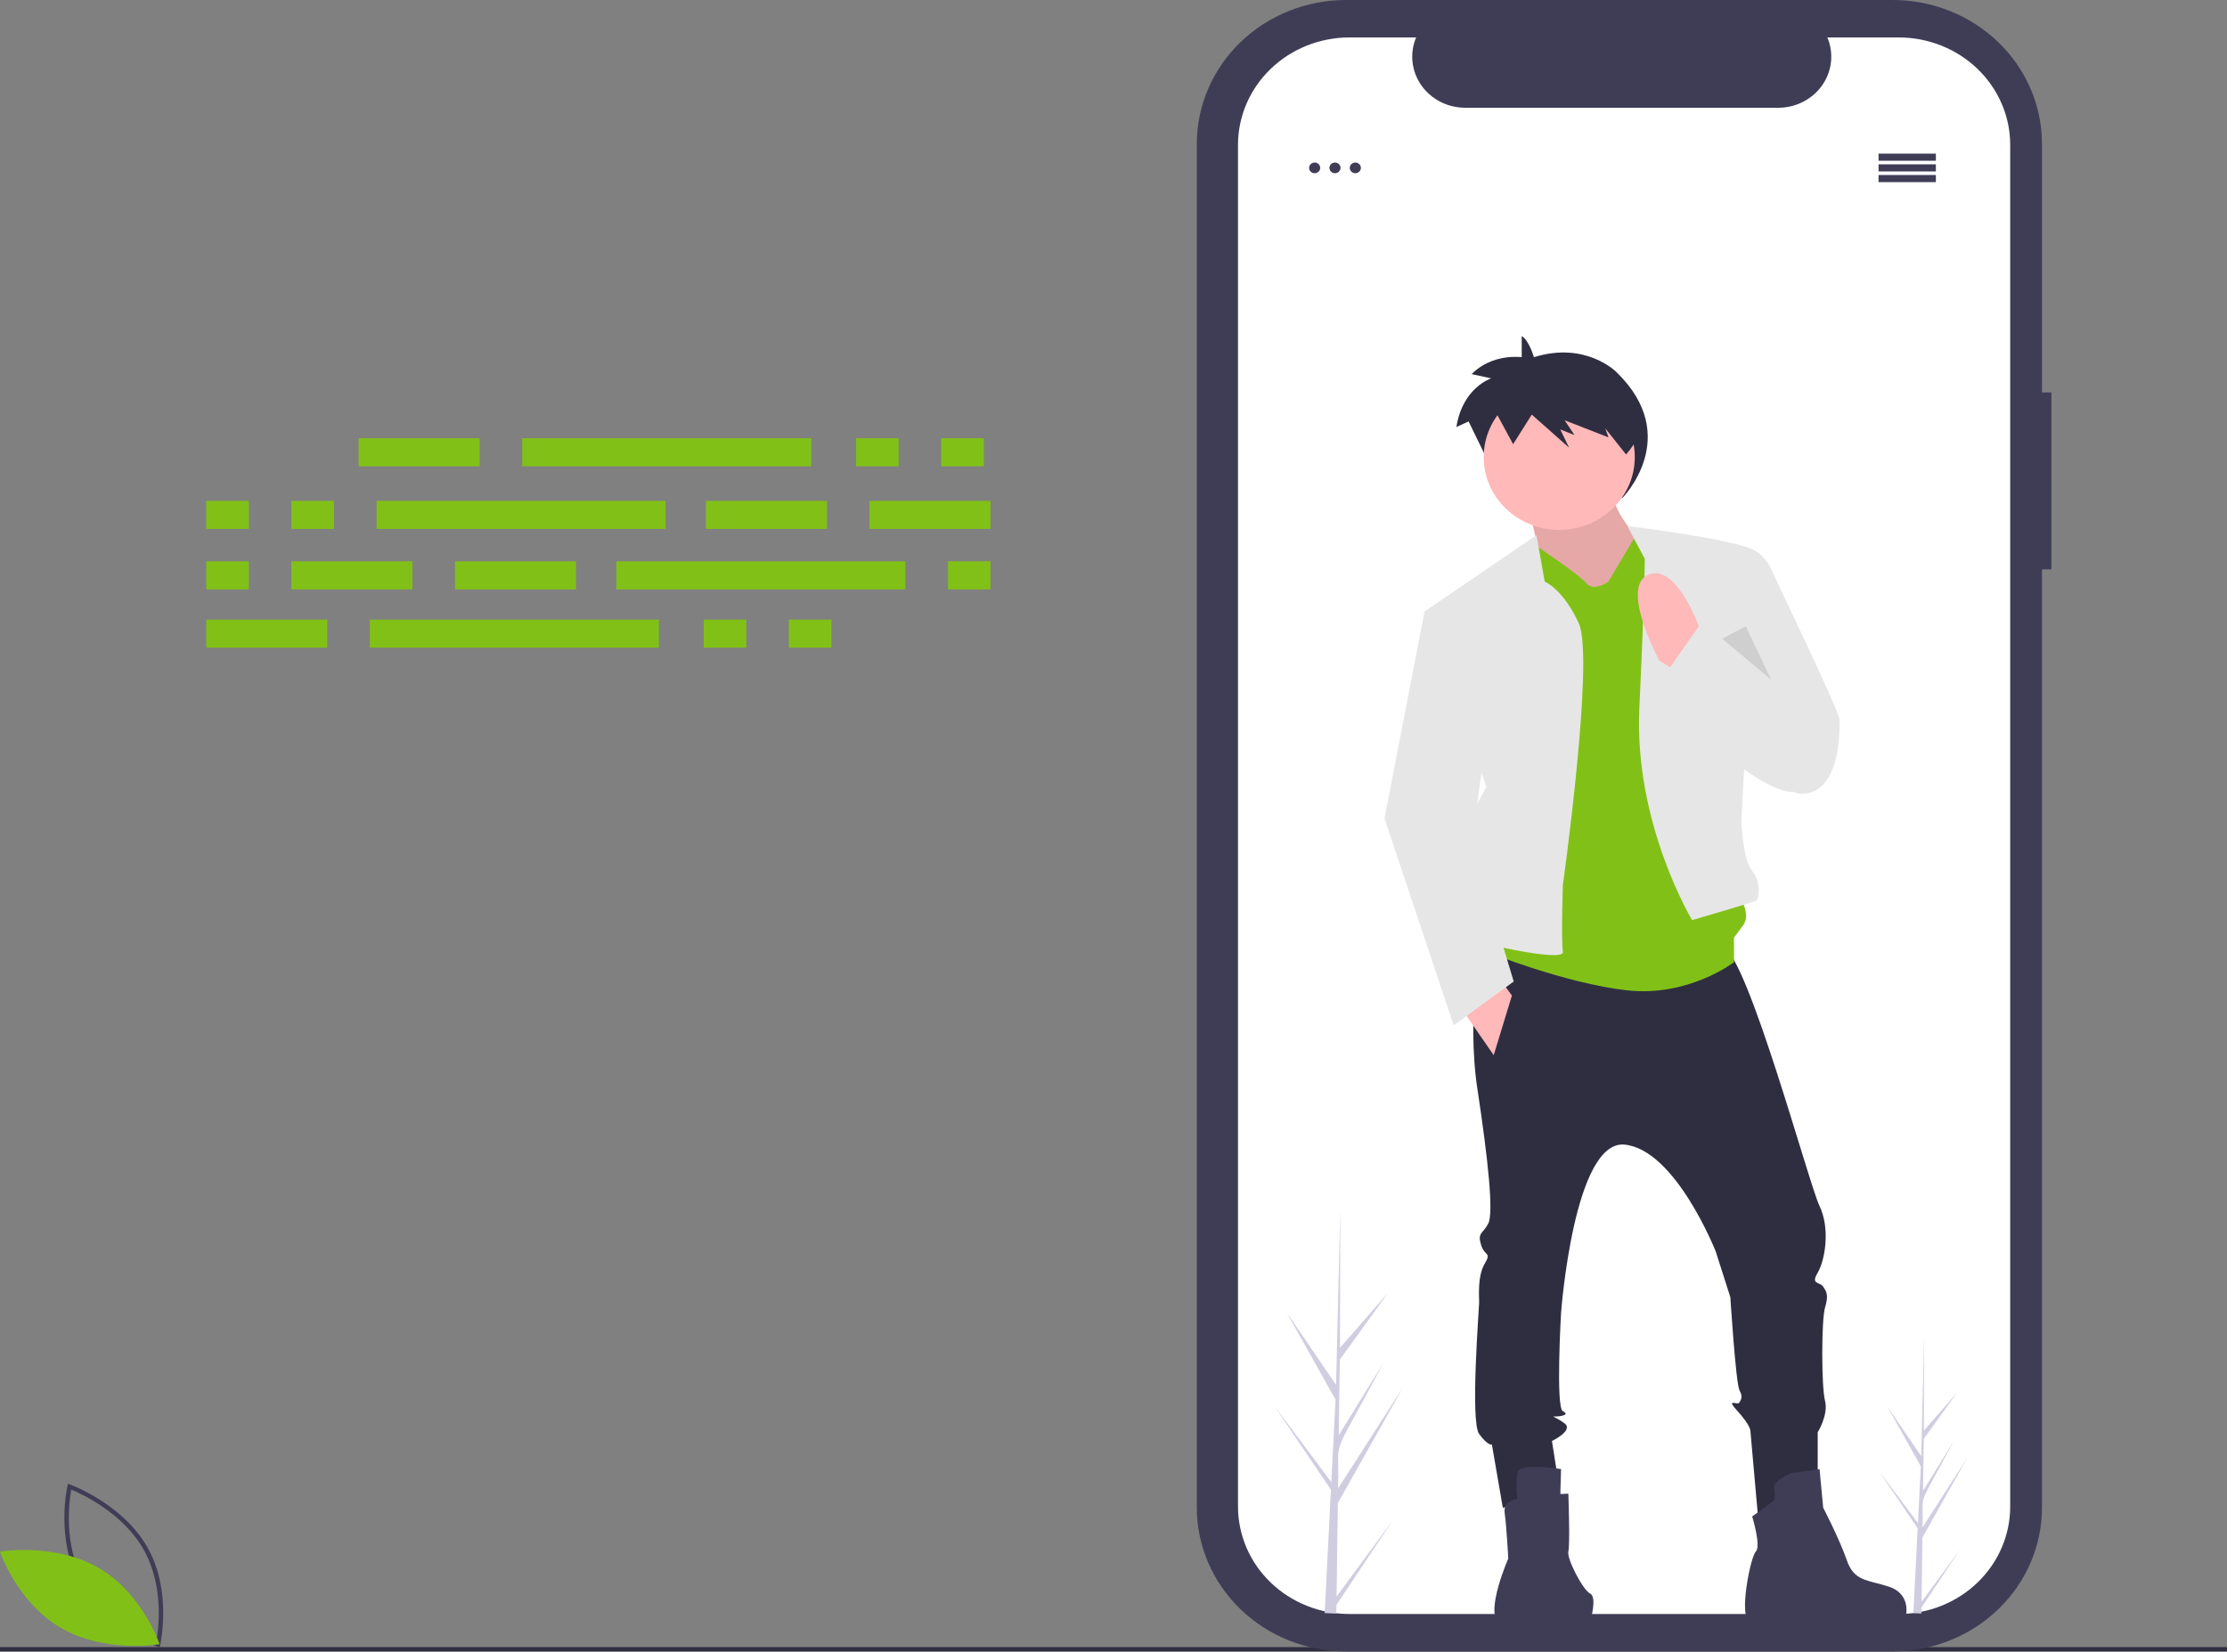<svg width="531" height="394" viewBox="0 0 531 394" fill="none" xmlns="http://www.w3.org/2000/svg">
<rect x="0" y="0" width="531" height="394" fill="#808080" stroke="none"/>
<g clip-path="url(#clip0)">
<path d="M531 392.841H0V393.793H531V392.841Z" fill="#2F2E41"/>
<path d="M489.131 93.596H486.884V34.312C486.885 29.806 485.964 25.344 484.175 21.181C482.386 17.018 479.764 13.235 476.458 10.049C473.152 6.863 469.228 4.335 464.908 2.611C460.589 0.886 455.959 -0.002 451.284 -0.002H320.962C311.52 -0.002 302.465 3.613 295.788 10.048C289.111 16.483 285.361 25.21 285.361 34.31V359.549C285.361 368.65 289.111 377.377 295.788 383.812C302.465 390.247 311.52 393.862 320.962 393.862H451.284C460.726 393.862 469.782 390.247 476.458 383.812C483.135 377.377 486.886 368.65 486.886 359.549V135.796H489.132L489.131 93.596Z" fill="#3F3D56"/>
<path d="M479.308 34.551V359.311C479.308 366.107 476.506 372.624 471.52 377.43C466.534 382.236 459.771 384.935 452.72 384.935H321.773C314.722 384.935 307.959 382.236 302.973 377.43C297.987 372.624 295.186 366.107 295.185 359.311V34.551C295.186 27.756 297.987 21.239 302.973 16.433C307.959 11.628 314.722 8.929 321.773 8.928H337.659C336.878 10.777 336.581 12.782 336.793 14.768C337.005 16.753 337.72 18.658 338.876 20.314C340.031 21.971 341.591 23.328 343.418 24.267C345.246 25.206 347.285 25.698 349.355 25.7H424.015C426.086 25.698 428.125 25.206 429.952 24.267C431.779 23.328 433.339 21.971 434.494 20.314C435.65 18.658 436.365 16.753 436.577 14.768C436.789 12.782 436.492 10.777 435.711 8.928H452.72C459.771 8.929 466.534 11.628 471.52 16.434C476.506 21.239 479.308 27.757 479.308 34.553V34.551Z" fill="white"/>
<path d="M365.748 85.19C365.748 85.19 364.583 81.153 362.834 80.14V85.19C362.834 85.19 355.847 84.18 350.897 89.228L355.555 90.238C355.555 90.238 348.713 92.426 347.258 101.854L350.172 100.508L358.033 116.67L362.982 107.916L372.879 117.68L370.55 112.293L374.335 113.976L371.714 109.599L383.36 114.65L382.487 111.958L386.754 118.849C386.754 118.849 401.411 104.214 385.398 88.726C385.4 88.726 378.121 81.318 365.748 85.19Z" fill="#2F2E41"/>
<path d="M364.404 121.148C364.404 121.148 368.744 137.043 367.439 139.135C366.135 141.226 380.026 152.52 380.026 152.52L393.48 150.01L394.348 132.024C394.348 132.024 382.196 121.985 384.8 114.455L364.404 121.148Z" fill="#FFB9B9"/>
<path opacity="0.1" d="M364.404 121.148C364.404 121.148 368.744 137.043 367.439 139.135C366.135 141.226 380.026 152.52 380.026 152.52L393.48 150.01L394.348 132.024C394.348 132.024 382.196 121.985 384.8 114.455L364.404 121.148Z" fill="black"/>
<path d="M353.119 221.541C353.119 221.541 349.647 242.456 352.251 259.606C354.855 276.756 356.157 289.305 354.855 291.814C353.553 294.324 352.251 293.906 353.119 296.834C353.987 299.762 355.723 298.507 353.987 301.435C352.252 304.363 352.686 309.383 352.686 310.637C352.686 311.892 350.516 339.082 352.686 342.01C354.856 344.938 355.721 344.519 355.721 344.519L358.326 359.578L372.214 357.487L370.044 343.683C370.044 343.683 375.252 341.173 373.08 339.5C370.908 337.827 369.608 337.827 370.91 337.827C372.212 337.827 374.382 337.409 372.646 336.572C370.909 335.735 372.212 313.147 372.212 313.147C372.212 313.147 375.247 271.736 387.402 272.991C399.557 274.246 409.105 298.508 409.105 298.508L412.578 309.383C412.578 309.383 413.879 329.88 414.748 331.553C415.616 333.226 415.182 333.644 414.748 334.479C414.313 335.313 411.275 333.223 414.313 336.57C417.352 339.917 417.349 341.171 417.349 341.171L419.302 363.132L433.412 354.561V341.594C433.412 341.594 436.016 337.411 435.148 334.065C434.28 330.718 434.28 314.823 435.148 311.896C436.016 308.968 435.582 308.131 434.714 306.876C433.846 305.621 431.678 306.458 433.411 303.529C435.145 300.601 436.447 293.072 433.845 287.634C431.244 282.196 416.919 228.654 410.843 225.724C404.767 222.793 353.119 221.541 353.119 221.541Z" fill="#2F2E41"/>
<path d="M372.216 350.376C372.216 350.376 362.234 348.703 361.8 351.213C361.561 353.298 361.561 355.402 361.8 357.487C361.8 357.487 358.327 357.905 358.764 360.833C359.2 363.761 359.632 371.709 359.632 371.709C359.632 371.709 354.207 384.049 357.245 386.977C357.275 387.006 363.238 386.768 366.665 386.768H379.162C379.162 386.768 380.898 380.912 379.162 380.076C377.427 379.239 373.52 371.708 373.954 370.037C374.388 368.365 373.954 356.233 373.954 356.233L372.037 356.337L372.216 350.376Z" fill="#3F3D56"/>
<path d="M422.996 357.905L417.788 361.67C417.788 361.67 419.957 368.781 418.656 370.038C417.354 371.295 414.533 385.724 417.138 386.561C419.743 387.397 435.801 386.142 435.801 386.142C435.801 386.142 453.812 386.769 454.246 385.933C454.679 385.097 455.548 380.077 450.34 378.404C445.132 376.731 442.094 377.149 440.358 372.129C438.622 367.109 434.716 359.58 434.716 359.58L433.847 350.378C433.847 350.378 428.639 351.215 427.771 351.215C426.903 351.215 422.563 353.306 422.997 354.98C423.261 355.938 423.26 356.947 422.996 357.905Z" fill="#3F3D56"/>
<path d="M371.782 126.379C381.729 126.379 389.794 118.607 389.794 109.019C389.794 99.432 381.729 91.66 371.782 91.66C361.834 91.66 353.77 99.432 353.77 109.019C353.77 118.607 361.834 126.379 371.782 126.379Z" fill="#FFB9B9"/>
<path d="M383.5 138.719L390.011 127.751C390.011 127.751 405.201 127.006 406.07 128.679C406.938 130.353 414.316 213.177 414.316 213.177C414.316 213.177 417.788 217.778 415.618 220.706L413.448 223.632V229.488C413.448 229.488 402.597 237.856 387.841 236.181C373.085 234.505 354.422 226.979 354.422 226.979L358.329 203.554L357.894 134.535L366.637 130.427C366.637 130.427 376.555 137.045 378.291 139.136C380.027 141.228 383.5 138.719 383.5 138.719Z" fill="#81C117"/>
<path d="M368.31 138.718L366.356 127.634L339.664 145.832L354.418 187.662C354.418 187.662 345.303 203.557 347.04 209.414C348.776 215.27 349.644 224.054 349.644 224.054C349.644 224.054 373.08 229.91 372.646 226.98C372.213 224.049 372.646 211.084 372.646 211.084C372.646 211.084 380.236 156.914 376.441 148.653C372.645 140.392 368.31 138.718 368.31 138.718Z" fill="#E6E6E6"/>
<path d="M392.18 133.281L388.057 125.542C388.057 125.3 417.352 129.205 418.658 131.607L415.183 196.025C415.183 196.025 415.618 205.227 417.788 207.737C419.958 210.247 419.523 214.43 418.656 214.848C417.788 215.267 403.465 219.449 403.465 219.449C403.465 219.449 389.577 196.443 390.879 168.833C392.182 141.222 392.18 133.281 392.18 133.281Z" fill="#E6E6E6"/>
<path d="M413.448 132.025L418.044 131.082C419.844 132.058 421.274 133.56 422.128 135.371C423.43 138.297 438.621 169.672 438.621 171.763C438.621 173.855 439.055 189.332 429.506 189.332C419.958 189.332 412.579 150.012 412.579 150.012L413.448 132.025Z" fill="#E6E6E6"/>
<path d="M348.345 240.364L356.157 251.658L360.497 237.438L357.462 233.256L348.345 240.364Z" fill="#FFB9B9"/>
<path d="M343.571 146.247L339.665 145.829L330.116 195.188L346.609 244.547L360.931 234.089L350.949 201.044L354.421 175.528L343.571 146.247Z" fill="#E6E6E6"/>
<path d="M390.586 104.121C388.201 95.743 380.743 89.628 371.906 89.628C368.824 89.659 365.796 90.41 363.083 91.818C360.37 93.226 358.052 95.249 356.329 97.712L360.786 105.942L365.229 98.882L374.116 106.757L372.025 102.412L375.425 103.77L373.073 100.239L383.528 104.313L382.743 102.14L387.71 108.386C388.864 107.096 389.832 105.662 390.586 104.121Z" fill="#2F2E41"/>
<path opacity="0.1" d="M410.626 152.313L422.321 162.14L416.268 149.383L410.626 152.313Z" fill="black"/>
<path d="M405.635 150.849C405.635 150.849 399.993 134.117 393.049 137.045C386.105 139.973 395.653 157.541 395.653 157.541L401.729 161.306L405.635 150.849Z" fill="#FFB9B9"/>
<path d="M435.582 172.182L405.201 149.176L394.35 164.653C394.35 164.653 422.995 193.934 429.504 188.078C436.014 182.222 435.582 172.182 435.582 172.182Z" fill="#E6E6E6"/>
<path d="M114.363 104.526H85.511V111.22H114.363V104.526Z" fill="#81C117"/>
<path d="M214.276 104.526H204.124V111.22H214.276V104.526Z" fill="#81C117"/>
<path d="M234.579 104.526H224.427V111.22H234.579V104.526Z" fill="#81C117"/>
<path d="M193.438 104.526H124.515V111.22H193.438V104.526Z" fill="#81C117"/>
<path d="M78.031 147.781H49.179V154.475H78.031V147.781Z" fill="#81C117"/>
<path d="M177.944 147.781H167.792V154.475H177.944V147.781Z" fill="#81C117"/>
<path d="M198.247 147.781H188.095V154.475H198.247V147.781Z" fill="#81C117"/>
<path d="M157.106 147.781H88.183V154.475H157.106V147.781Z" fill="#81C117"/>
<path d="M197.178 119.459H168.327V126.153H197.178V119.459Z" fill="#81C117"/>
<path d="M236.182 119.459H207.33V126.153H236.182V119.459Z" fill="#81C117"/>
<path d="M59.331 119.459H49.179V126.153H59.331V119.459Z" fill="#81C117"/>
<path d="M79.634 119.459H69.482V126.153H79.634V119.459Z" fill="#81C117"/>
<path d="M158.709 119.459H89.785V126.153H158.709V119.459Z" fill="#81C117"/>
<path d="M108.486 140.572H137.338V133.877H108.486V140.572Z" fill="#81C117"/>
<path d="M69.482 140.572H98.334V133.877H69.482V140.572Z" fill="#81C117"/>
<path d="M49.179 140.572H59.331V133.877H49.179V140.572Z" fill="#81C117"/>
<path d="M226.03 140.572H236.182V133.877H226.03V140.572Z" fill="#81C117"/>
<path d="M146.955 140.572H215.879V133.877H146.955V140.572Z" fill="#81C117"/>
<path d="M38.059 392.921L37.489 392.715C37.363 392.67 24.88 388.06 19.031 377.608C13.182 367.156 16.046 354.57 16.076 354.445L16.211 353.872L16.782 354.078C16.907 354.124 29.39 358.733 35.239 369.185C41.088 379.637 38.224 392.223 38.194 392.348L38.059 392.921ZM19.966 377.122C24.91 385.958 34.775 390.489 37.274 391.523C37.75 388.941 39.24 378.5 34.299 369.672C29.359 360.844 19.491 356.307 16.991 355.271C16.518 357.854 15.029 368.293 19.968 377.121L19.966 377.122Z" fill="#3F3D56"/>
<path d="M23.502 373.941C34.011 380.035 38.058 392.14 38.058 392.14C38.058 392.14 25.065 394.364 14.558 388.27C4.05 382.177 0.001 370.072 0.001 370.072C0.001 370.072 12.992 367.848 23.502 373.941Z" fill="#81C117"/>
<path d="M318.691 380.767L332.048 362.658L318.662 382.751L318.632 384.826C317.693 384.809 316.764 384.77 315.844 384.709C315.844 384.238 317.234 358.326 317.191 357.857C317.256 357.84 317.318 355.406 317.345 355.3L303.793 335.238L317.379 353.414L317.414 353.948L318.441 333.818L306.828 313.08L318.571 330.28C318.578 330.006 319.567 288.66 319.576 288.405C319.576 288.541 319.495 321.315 319.495 321.453L330.942 308.371L319.454 324.288L319.211 342.311L329.891 324.983C316.528 350.276 319.519 341.409 319.043 354.985L334.542 330.862L318.994 358.482L318.691 380.767Z" fill="#D0CDE1"/>
<path d="M458.167 382.032L467.361 369.569L458.149 383.398L458.128 384.825C457.481 384.814 456.841 384.788 456.21 384.746C456.21 384.422 457.166 366.588 457.137 366.265C457.182 366.254 457.224 364.579 457.243 364.506L447.916 350.696L457.266 363.205L457.291 363.572L457.997 349.717L450.004 335.444L458.086 347.282C458.091 347.094 458.772 318.637 458.778 318.462C458.778 318.555 458.721 341.112 458.722 341.207L466.601 332.203L458.694 343.157L458.525 355.563L465.872 343.636C456.674 361.044 458.733 354.941 458.404 364.285L469.071 347.682L458.376 366.694L458.167 382.032Z" fill="#D0CDE1"/>
<path d="M313.463 41.314C314.193 41.314 314.785 40.744 314.785 40.04C314.785 39.336 314.193 38.765 313.463 38.765C312.732 38.765 312.14 39.336 312.14 40.04C312.14 40.744 312.732 41.314 313.463 41.314Z" fill="#3F3D56"/>
<path d="M318.311 41.314C319.042 41.314 319.634 40.744 319.634 40.04C319.634 39.336 319.042 38.765 318.311 38.765C317.581 38.765 316.989 39.336 316.989 40.04C316.989 40.744 317.581 41.314 318.311 41.314Z" fill="#3F3D56"/>
<path d="M323.161 41.314C323.891 41.314 324.483 40.744 324.483 40.04C324.483 39.336 323.891 38.765 323.161 38.765C322.43 38.765 321.838 39.336 321.838 40.04C321.838 40.744 322.43 41.314 323.161 41.314Z" fill="#3F3D56"/>
<path d="M461.583 36.641H447.917V38.34H461.583V36.641Z" fill="#3F3D56"/>
<path d="M461.583 39.19H447.917V40.889H461.583V39.19Z" fill="#3F3D56"/>
<path d="M461.583 41.74H447.917V43.439H461.583V41.74Z" fill="#3F3D56"/>
</g>
<defs>
<clipPath id="clip0">
<rect width="531" height="393.862" fill="white"/>
</clipPath>
</defs>
</svg>
